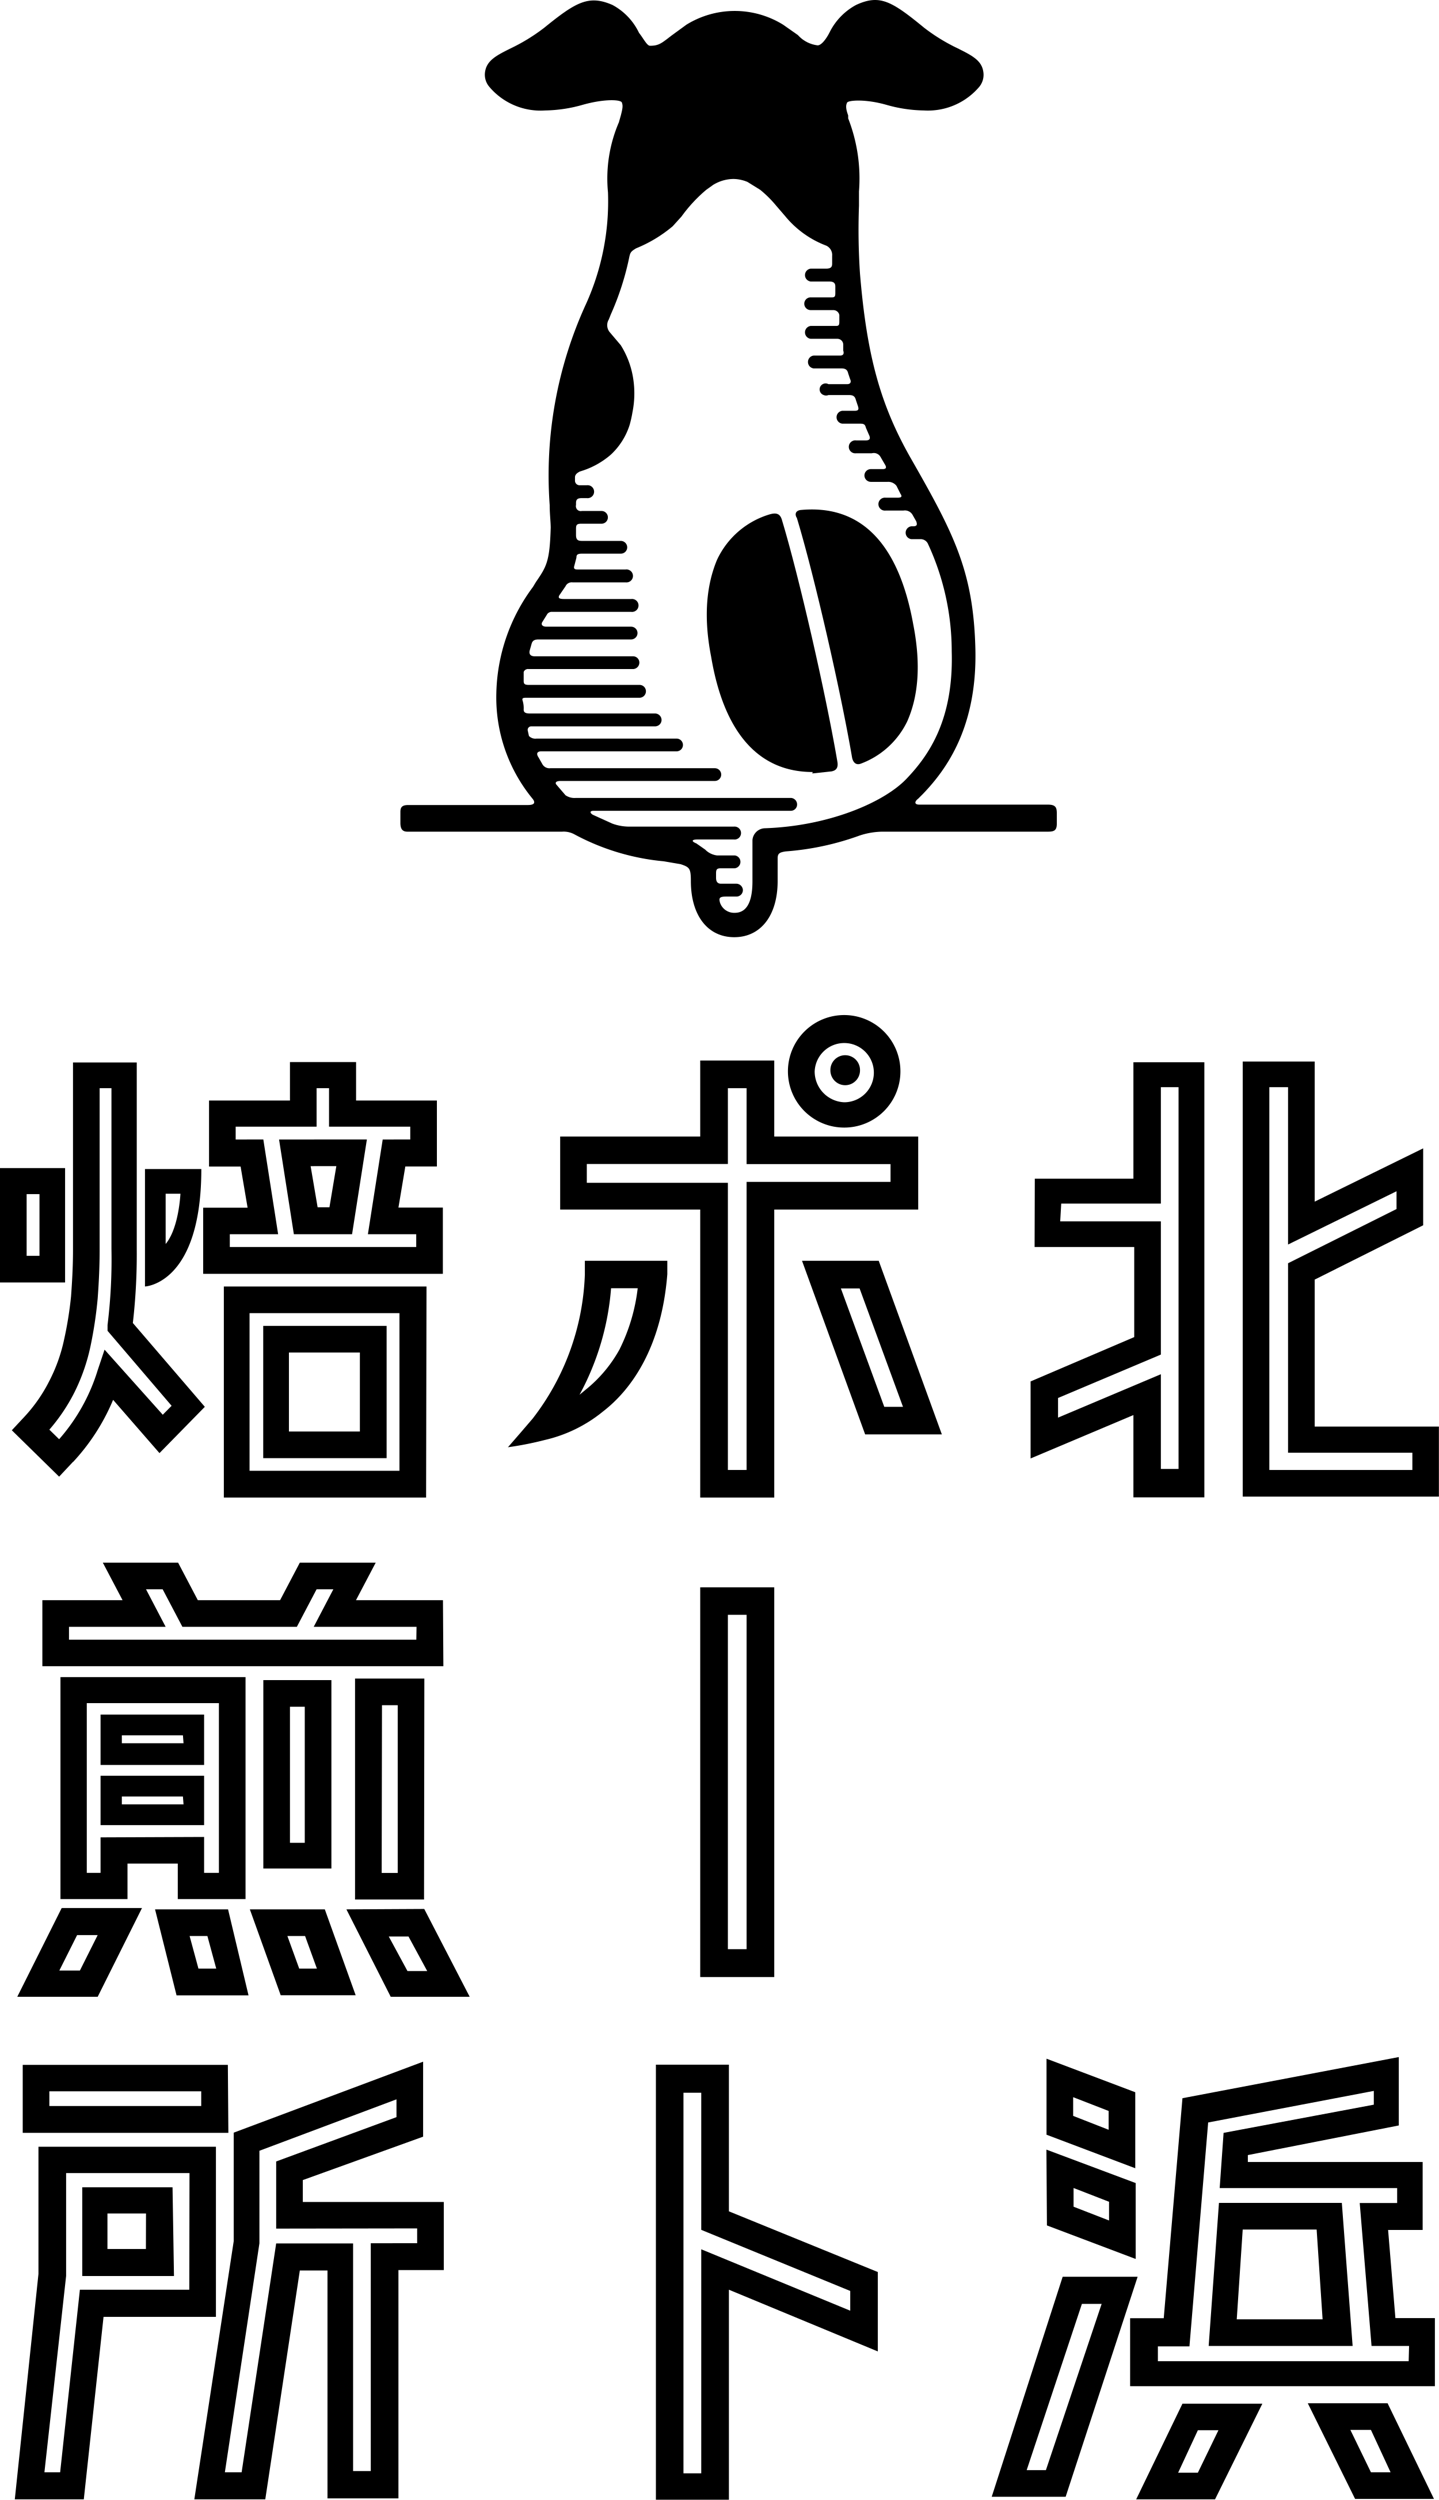 <svg id="logo-vertical" xmlns="http://www.w3.org/2000/svg" viewBox="0 0 139.95 243.07"><path id="logo-vertical-01" d="M83.64,104.07a1.44,1.44,0,1,0-2.88-.07v.07a1.44,1.44,0,0,0,2.88,0"/><path id="logo-vertical-02" d="M87.57,104.17a5.47,5.47,0,1,0-5.46,5.46,5.46,5.46,0,0,0,5.46-5.46m-8.34,0a2.88,2.88,0,1,1,2.87,3,3,3,0,0,1-2.87-3m21.39,17.07h9.69V130l-10.08,4.31v7.49l10-4.22v8h6.9v-42.3h-6.9v11.32h-9.59Zm2.59-4.22h9.69V105.7h1.72v37.12H112.9v-9.21l-10,4.22v-1.91l10-4.22V118.75h-9.79Zm24.65,21.68V124.41l10.55-5.28v-7.48l-10.55,5.18V103.21h-7v42.3h19.08V138.7Zm9.5,4.22H123.45V105.7h1.82V121l10.55-5.18v1.73l-10.55,5.27v18.42h12.09ZM68.1,192.22h7.2V154.33H68.1ZM70.79,157h1.82v32.51H70.79Zm.1,43.74h-7.1v42.3h7.1V222.62l14.48,6V220.9L70.89,215Zm11.8,22v1.92L68.2,218.69v21.78H66.47v-37H68.2v13.33Z"/><path id="logo-vertical-03" d="M75.3,117.6h14v-7.1h-14v-7.39H68.1v7.39H54.48v7.1H68.1v28h7.2Zm-2.69,25.32H70.79V115H57.07v-1.83H70.79V105.8h1.82v7.38h14v1.73h-14Z"/><path id="logo-vertical-04" d="M78,122.58l6.14,16.88H91.6l-6.14-16.88ZM86,136.78l-4.22-11.51h1.82l4.22,11.51Zm-21.1-14.2H56.88v1.35a24.24,24.24,0,0,1-5.08,14l-1.15,1.34-1.25,1.44A31.93,31.93,0,0,0,53,140a13.84,13.84,0,0,0,5.66-2.78c2.59-2,5.66-6,6.24-13.34Zm-4.61,8.55a13.21,13.21,0,0,1-3.35,4l-.58.48a25.86,25.86,0,0,0,3.07-10.36h2.59a17.93,17.93,0,0,1-1.72,5.85M22.16,200.76H2.21v6.61h20Zm-2.59,4H4.8v-1.43H19.57Zm9.88,7.2,11.7-4.22v-7.29l-18.42,6.9v10.55L18.9,243h6.9l3.36-22.25h2.69v22.16h6.9V220.71h4.41v-6.62H29.45Zm11.12,4.7v1.44H36.06v22.15H34.34V218.12H26.86L23.5,240.37H21.87l3.36-22.26v-9l13.33-5v1.73l-11.7,4.31v6.53Zm-23.79-4H8v8.63h8.92Zm-2.59,6H10.45v-3.45H14.2Z"/><path id="logo-vertical-05" d="M21,208.72H3.74v12.37L1.44,243H8.15l1.92-17.74H21Zm-2.59,13.9H7.77L5.85,240.37H4.32l2.11-19.09v-10h12ZM9.5,194.14l4.31-8.63H6l-4.32,8.63Zm-2-6h2l-1.73,3.45h-2Zm26.19-2.5L38,194.14h7.68l-4.42-8.54Zm5.94,6-1.82-3.36h1.92l1.82,3.36Zm-17.45-6h-7.1L17.17,194h7Zm-2.88,5.76-.86-3.17h1.73l.86,3.17Zm5-5.76,3,8.35h7.29l-3-8.35Zm4.8,5.76-1.15-3.17h1.72l1.15,3.17Zm12.17-28.2H34.53v21.48h6.71Zm-4.12,2.59h1.53v16.31H37.12ZM25.61,181.67h6.62V163.35H25.61Zm2.59-15.73h1.44v13.23H28.2Zm-4.32,18.7V163.06h-18v21.58h6.52v-3.45h4.89v3.45Zm-14.1-6v3.45H8.44v-16.5H21.29v16.5H19.85V178.6Z"/><path id="logo-vertical-06" d="M19.85,166.7H9.78v4.9H19.85Zm-2,2.79h-6v-.77h5.94Zm2,3.16H9.78v4.8H19.85Zm-2,2.78h-6v-.76h5.94Zm25.23-19.85H34.62l1.92-3.65H29.16l-1.92,3.65h-8l-1.92-3.65H10l1.92,3.65H4.12V162h39Zm-2.59,3.84H6.71v-1.25h9.4l-1.91-3.65h1.62l1.92,3.65H28.87l1.92-3.65h1.63l-1.91,3.65h10Zm69.92,44-8.63-3.26v7.39l8.63,3.26Zm-2.59,3.65-3.45-1.35v-1.82l3.45,1.34Zm-6,9.3,8.63,3.26v-7.38L101.77,209Zm2.59-3.64,3.45,1.34v1.82l-3.45-1.34Zm-1.06,8.63-6.9,21.39h7.19l7-21.39Zm-1.63,18.8H99.85L105.22,224h1.92ZM110.5,243h7.67l4.6-9.3H115Zm8-6.72-2,4.13h-1.92l1.92-4.13Zm16.5-19.47h3.36v-6.61h-17v-.67l14.68-2.88V200L115,204l-1.82,21.39h-3.27V232h29.64v-6.62h-3.84Zm2,12.76H112.61v-1.44h3.07l1.82-21.77,16.11-3.07v1.34L119,207.37l-.38,5.37h17.26v1.45h-3.64l1.15,13.9h3.65Z"/><path id="logo-vertical-07" d="M118.55,214.18l-1,13.91h14l-1.05-13.91Zm1.73,11.32.58-8.73h7.19l.58,8.73Zm6.91,8.16,4.6,9.3h7.67l-4.51-9.3Zm6.14,6.71-2-4.12h2l1.91,4.12ZM28.58,120h5.66l1.44-9.21H27.14Zm4.13-6.62-.67,4H30.89l-.68-4Z"/><path id="logo-vertical-08" d="M43.07,117.41H38.75l.67-4h3.07V107H34.63v-3.74H28.2V107H20.33v6.42H23.4l.68,4H19.76v6.43H43.07Zm-2.59,3.83H22.35V120h4.7l-1.44-9.21H22.92v-1.25h7.87V105.8H32v3.74H39.9v1.25H37.22L35.78,120h4.7Zm1,3.84H21.77V145.6H41.44ZM38.85,143H24.27V127.67H38.85Z"/><path id="logo-vertical-09" d="M37.6,128.91h-12v12.86h12ZM35,139.18H28.1V131.5H35ZM6.33,113.57H0v11.12H6.33ZM3.84,122.1H2.59v-6H3.84Z"/><path id="logo-vertical-10" d="M7.1,142.15A20.34,20.34,0,0,0,11,136.1l4.51,5.18,4.41-4.5-7-8.15a58.14,58.14,0,0,0,.38-7.1V103.3H7.1v18.23c0,1.72-.1,3.26-.19,4.51a36,36,0,0,1-.68,4.22,15.93,15.93,0,0,1-1.43,4,15.07,15.07,0,0,1-2.4,3.46l-1.25,1.34,4.6,4.51,1.35-1.44ZM4.8,139a17.72,17.72,0,0,0,2.4-3.55,18.72,18.72,0,0,0,1.63-4.7,40.53,40.53,0,0,0,.67-4.51c.1-1.34.19-3,.19-4.7V105.8h1.15v15.63a52.13,52.13,0,0,1-.38,7.39v.57l6.23,7.29-.86.87-5.66-6.33-.67,2a18.23,18.23,0,0,1-3.75,6.71Z"/><path id="logo-vertical-11" d="M19.58,113.66H14.1v11.42S19.58,124.87,19.58,113.66Zm-3.47,2.4h1.44c-.1,1.54-.48,3.74-1.44,4.89Zm23.5-35.2H54.67a2.18,2.18,0,0,1,1.25.29,22.74,22.74,0,0,0,8.63,2.59l1.64.28c.86.29,1,.39,1,1.64,0,3.35,1.64,5.46,4.22,5.46s4.22-2.11,4.22-5.46V83.45c0-.48.2-.58.77-.67a26.76,26.76,0,0,0,7.19-1.54,7.3,7.3,0,0,1,2.4-.38h15.93c.57,0,.86-.1.86-.77v-1c0-.57-.1-.86-.87-.86H89.4c-.48,0-.48-.29-.1-.58l.48-.48c2.3-2.4,5.27-6.52,5.08-14.1s-2.11-11.22-6.33-18.6c-2.88-5.09-4.22-9.79-4.89-17.84a63.62,63.62,0,0,1-.1-6.62V18.61a16.05,16.05,0,0,0-1.05-7.1v-.29c-.29-.77-.2-1.05-.1-1.25s1.63-.38,3.74.2a13.89,13.89,0,0,0,3.74.57,6.54,6.54,0,0,0,5.37-2.3,1.84,1.84,0,0,0,.38-1.53c-.18-1.06-1.14-1.54-2.48-2.21a17.86,17.86,0,0,1-3.26-2C86.71.1,85.56-.58,83.26.48a6.12,6.12,0,0,0-2.59,2.69c-.29.57-.77,1.24-1.15,1.24a3.06,3.06,0,0,1-1.92-1L76.16,2.4a8.94,8.94,0,0,0-9.4,0L65.32,3.45c-1,.77-1.25,1-2.11,1-.29,0-.67-.77-1.06-1.25A6,6,0,0,0,59.56.48c-2.3-1-3.54-.29-6.62,2.21a18.13,18.13,0,0,1-3.25,2c-1.35.67-2.3,1.15-2.5,2.21a1.81,1.81,0,0,0,.39,1.53A6.51,6.51,0,0,0,53,10.74a14,14,0,0,0,3.74-.57c2.11-.58,3.64-.49,3.74-.2s.1.48-.1,1.25l-.19.67a13.84,13.84,0,0,0-1.06,6.81A24.2,24.2,0,0,1,57,29.54a39.94,39.94,0,0,0-3.54,19.57c0,.86.1,1.63.1,2.21-.1,3.26-.39,3.74-1.44,5.27l-.29.48a17.88,17.88,0,0,0-3.56,10.36,15.51,15.51,0,0,0,3.55,10.26c.29.39.1.58-.48.58H39.71c-.58,0-.77.19-.77.67V80c0,.58.19.86.67.86m11.9-9L51.32,71a.35.35,0,0,1,.31-.38H63.69a.63.63,0,0,0,.65-.6.64.64,0,0,0-.6-.65H51.51c-.39,0-.58-.1-.58-.38a2.51,2.51,0,0,0-.1-.86c-.1-.29.1-.29.39-.29h11a.63.63,0,0,0,.6-.65.62.62,0,0,0-.6-.6H51.41c-.38,0-.48-.1-.48-.38v-.87a.44.44,0,0,1,.48-.29H61.58a.63.63,0,0,0,.6-.65.61.61,0,0,0-.6-.59H52c-.39,0-.58-.2-.48-.58l.19-.67c.1-.29.29-.39.67-.39h9a.62.62,0,1,0,0-1.24H53.14c-.38,0-.57-.2-.38-.48l.48-.77a.55.55,0,0,1,.48-.19h7.67a.63.63,0,1,0,0-1.25H54.86c-.48,0-.67-.1-.38-.48L55,57a.66.66,0,0,1,.67-.38h5.18a.63.63,0,1,0,0-1.25h-4.7c-.29,0-.38-.1-.29-.38l.2-.77c0-.29.1-.39.57-.39h3.74a.62.62,0,0,0,.63-.62.63.63,0,0,0-.63-.62H56.59c-.38,0-.57-.1-.57-.58V51.5c0-.38,0-.58.48-.58h2a.62.62,0,0,0,.62-.62.62.62,0,0,0-.62-.62H56.59a.47.47,0,0,1-.57-.36.41.41,0,0,1,0-.22v-.19c0-.39.19-.48.57-.48h.48a.63.63,0,1,0,0-1.25H56.4a.45.45,0,0,1-.48-.42v-.35c0-.19.1-.38.48-.57a8,8,0,0,0,3-1.63,6.71,6.71,0,0,0,1.83-2.88,10.74,10.74,0,0,0,.28-1.25,9.31,9.31,0,0,0,.1-3.07,8.53,8.53,0,0,0-1.24-3.45l-1.06-1.25a1.07,1.07,0,0,1-.1-1.25l.19-.48A27,27,0,0,0,61.2,25c.1-.48.19-.57.67-.86A13.21,13.21,0,0,0,65.42,22l.86-.95a14.39,14.39,0,0,1,2.4-2.59l.67-.48a3.85,3.85,0,0,1,2-.58,3.67,3.67,0,0,1,1.35.29l1.24.77a11.13,11.13,0,0,1,1.54,1.53L76.35,21a9.52,9.52,0,0,0,4,2.88,1,1,0,0,1,.58,1v.76c0,.29-.1.48-.58.48H78.84a.63.63,0,0,0,0,1.25h1.73c.29,0,.67,0,.67.48v.58c0,.28,0,.48-.29.48H78.84a.62.62,0,0,0,0,1.24h2.21a.59.59,0,0,1,.58.48v.58c0,.29,0,.48-.29.48h-2.5a.63.63,0,0,0,0,1.25h2.59a.57.57,0,0,1,.58.57v.58c.1.29,0,.48-.29.48H79.13a.63.63,0,0,0,0,1.25h2.69c.38,0,.58.1.67.48l.19.57c.1.19.1.48-.29.48H80.57a.58.58,0,1,0-.46,1.06.61.61,0,0,0,.46,0h2c.38,0,.57.1.67.48l.19.57c.1.29.1.48-.29.48H81.91a.63.63,0,0,0,0,1.25h1.63c.39,0,.58,0,.67.39l.29.67c.19.38.1.57-.29.57h-.95a.63.63,0,1,0,0,1.25h1.53a.75.75,0,0,1,.86.38l.39.67c.19.29.19.49-.19.49H84.7a.62.62,0,0,0-.63.62.63.63,0,0,0,.63.62h1.63a1,1,0,0,1,.86.39l.38.76c.2.29.1.39-.28.39H86.14a.63.63,0,1,0,0,1.25h1.72a.86.86,0,0,1,.87.38l.38.67c.1.29.1.48-.29.48h-.19a.63.63,0,0,0,0,1.25h.86a.78.78,0,0,1,.77.48,24.83,24.83,0,0,1,2.3,10.45c.19,6.62-2.21,10.08-4.41,12.38s-7.58,4.6-13.81,4.8a1.25,1.25,0,0,0-1.16,1.15v4c0,1.44-.28,3.07-1.72,3.07a1.45,1.45,0,0,1-1.44-1c-.1-.39-.1-.58.57-.58h1.06a.63.63,0,0,0,.6-.65.65.65,0,0,0-.6-.6H70.12c-.39,0-.48-.28-.48-.57V84.9c0-.39.1-.48.48-.48h1.34a.63.63,0,0,0,0-1.25H69.73a1.94,1.94,0,0,1-1.15-.57L67.72,82c-.48-.19-.48-.38.1-.38h3.54a.63.63,0,1,0,0-1.25H61.29a4.88,4.88,0,0,1-1.73-.29l-1.92-.87c-.29-.19-.29-.38.1-.38H76.93a.61.61,0,0,0,.59-.65.63.63,0,0,0-.59-.6H56A1.54,1.54,0,0,1,55,77.32l-.86-1c-.19-.2-.1-.39.38-.39h15a.62.62,0,0,0,0-1.24h-16a.78.78,0,0,1-.77-.39l-.38-.67c-.2-.29-.2-.58.28-.58H65.8a.62.62,0,1,0,0-1.24H52.18a.86.86,0,0,1-.77-.29"/><path id="logo-vertical-12" d="M79,75.2,80.86,75c.57-.1.67-.48.57-1-1.15-6.72-3.74-18-5.37-23.4-.18-.68-.57-.78-1.24-.58a8.25,8.25,0,0,0-5.09,4.42c-1,2.4-1.34,5.46-.57,9.4,1.24,7.38,4.6,11.22,9.88,11.22M77.5,50.36c1.63,5.37,4.22,16.59,5.37,23.3.1.48.39.77.87.58a8.16,8.16,0,0,0,4.5-4.12c1.06-2.4,1.35-5.47.58-9.4-1.44-8-5.18-11.7-11-11.13C77.31,49.69,77.31,50.07,77.5,50.36Z"/></svg>
